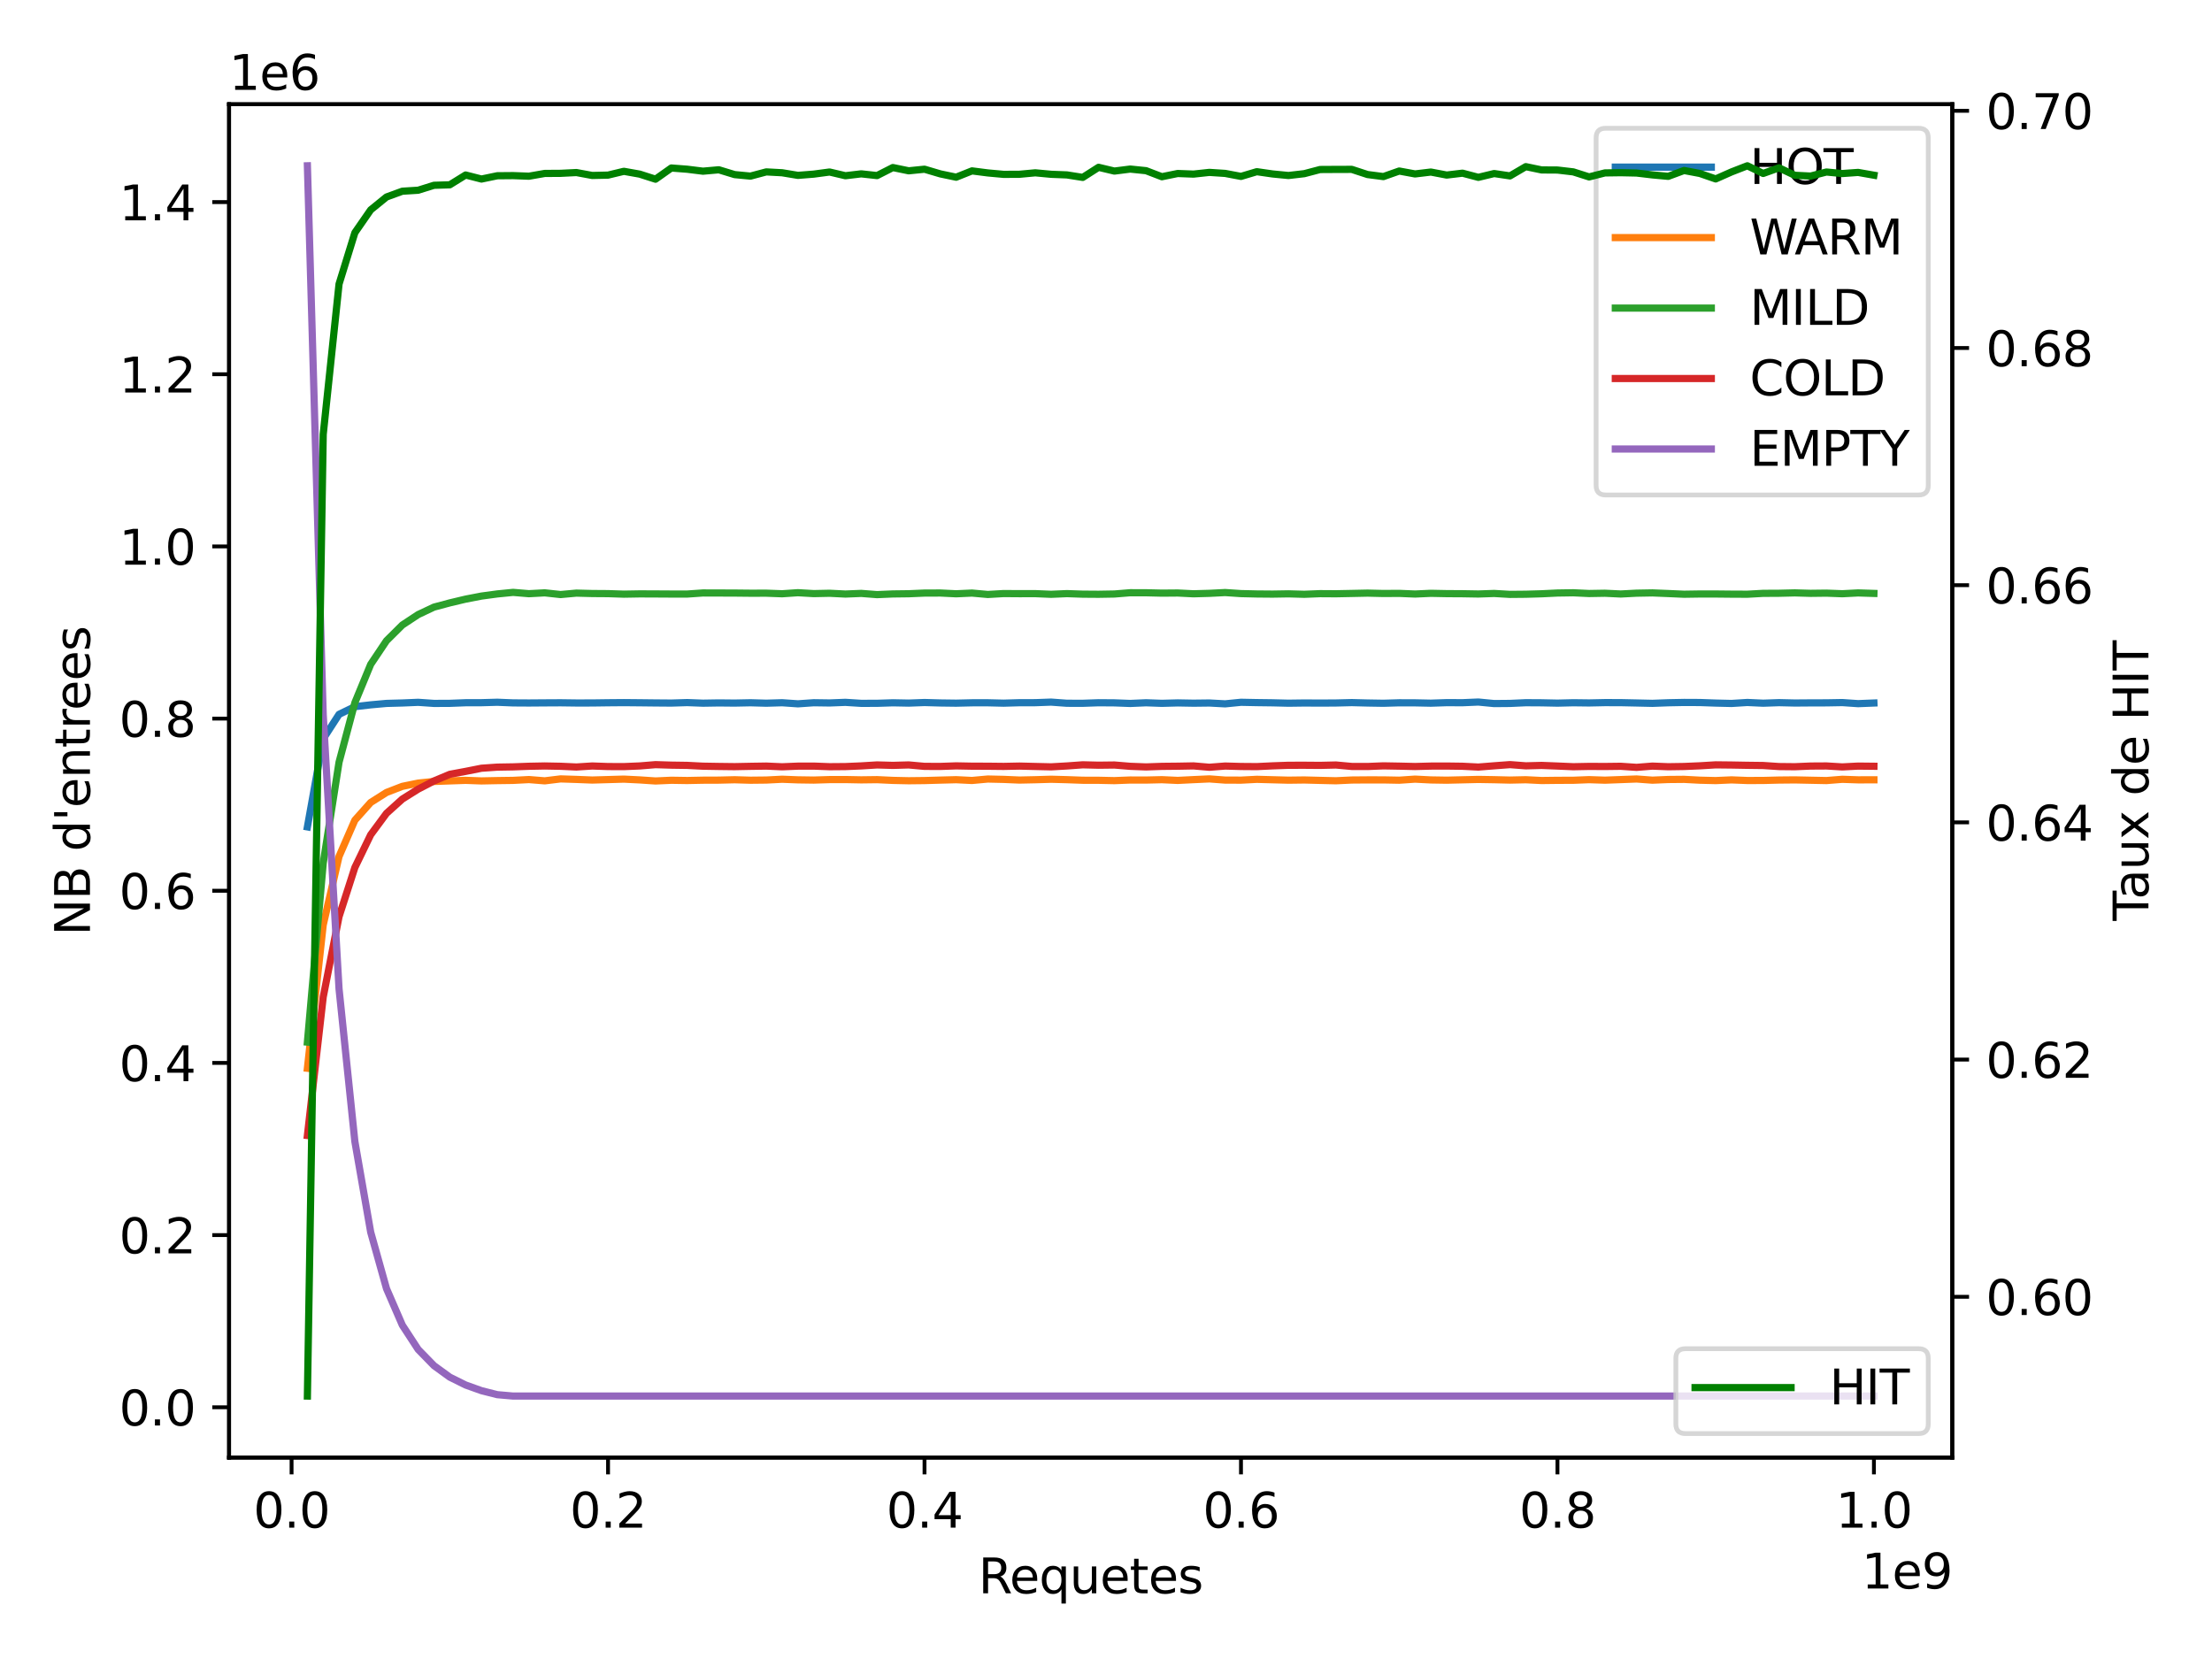 <?xml version="1.0" encoding="utf-8" standalone="no"?>
<!DOCTYPE svg PUBLIC "-//W3C//DTD SVG 1.1//EN"
  "http://www.w3.org/Graphics/SVG/1.1/DTD/svg11.dtd">
<svg height="345.6pt" version="1.1" viewBox="0 0 460.8 345.6" width="460.8pt" xmlns="http://www.w3.org/2000/svg" xmlns:xlink="http://www.w3.org/1999/xlink">
 <defs>
  <style type="text/css">*{stroke-linecap:butt;stroke-linejoin:round;}</style>
 </defs>
 <g id="figure_1">
  <g id="patch_1">
   <path d="M 0 345.6 
L 460.8 345.6 
L 460.8 0 
L 0 0 
z
" style="fill:#ffffff;"/>
  </g>
  <g id="axes_1">
   <g id="patch_2">
    <path d="M 47.72 303.64 
L 406.69 303.64 
L 406.69 21.72 
L 47.72 21.72 
z
" style="fill:#ffffff;"/>
   </g>
   <g id="matplotlib.axis_1">
    <g id="xtick_1">
     <g id="line2d_1">
      <defs>
       <path d="M 0 0 
L 0 3.5 
" id="m6f3a30bb5e" style="stroke:#000000;stroke-width:0.8;"/>
      </defs>
      <g>
       <use style="stroke:#000000;stroke-width:0.8;" x="60.74" xlink:href="#m6f3a30bb5e" y="303.64"/>
      </g>
     </g>
     <g id="text_1">
      <!-- 0.0 -->
      <g transform="translate(52.789 318.238)scale(0.1 -0.1)">
       <defs>
        <path d="M 2034 4250 
Q 1547 4250 1301 3770 
Q 1056 3291 1056 2328 
Q 1056 1369 1301 889 
Q 1547 409 2034 409 
Q 2525 409 2770 889 
Q 3016 1369 3016 2328 
Q 3016 3291 2770 3770 
Q 2525 4250 2034 4250 
z
M 2034 4750 
Q 2819 4750 3233 4129 
Q 3647 3509 3647 2328 
Q 3647 1150 3233 529 
Q 2819 -91 2034 -91 
Q 1250 -91 836 529 
Q 422 1150 422 2328 
Q 422 3509 836 4129 
Q 1250 4750 2034 4750 
z
" id="DejaVuSans-30" transform="scale(0.016)"/>
        <path d="M 684 794 
L 1344 794 
L 1344 0 
L 684 0 
L 684 794 
z
" id="DejaVuSans-2e" transform="scale(0.016)"/>
       </defs>
       <use xlink:href="#DejaVuSans-30"/>
       <use x="63.623" xlink:href="#DejaVuSans-2e"/>
       <use x="95.41" xlink:href="#DejaVuSans-30"/>
      </g>
     </g>
    </g>
    <g id="xtick_2">
     <g id="line2d_2">
      <g>
       <use style="stroke:#000000;stroke-width:0.8;" x="126.667" xlink:href="#m6f3a30bb5e" y="303.64"/>
      </g>
     </g>
     <g id="text_2">
      <!-- 0.2 -->
      <g transform="translate(118.715 318.238)scale(0.1 -0.1)">
       <defs>
        <path d="M 1228 531 
L 3431 531 
L 3431 0 
L 469 0 
L 469 531 
Q 828 903 1448 1529 
Q 2069 2156 2228 2338 
Q 2531 2678 2651 2914 
Q 2772 3150 2772 3378 
Q 2772 3750 2511 3984 
Q 2250 4219 1831 4219 
Q 1534 4219 1204 4116 
Q 875 4013 500 3803 
L 500 4441 
Q 881 4594 1212 4672 
Q 1544 4750 1819 4750 
Q 2544 4750 2975 4387 
Q 3406 4025 3406 3419 
Q 3406 3131 3298 2873 
Q 3191 2616 2906 2266 
Q 2828 2175 2409 1742 
Q 1991 1309 1228 531 
z
" id="DejaVuSans-32" transform="scale(0.016)"/>
       </defs>
       <use xlink:href="#DejaVuSans-30"/>
       <use x="63.623" xlink:href="#DejaVuSans-2e"/>
       <use x="95.41" xlink:href="#DejaVuSans-32"/>
      </g>
     </g>
    </g>
    <g id="xtick_3">
     <g id="line2d_3">
      <g>
       <use style="stroke:#000000;stroke-width:0.8;" x="192.594" xlink:href="#m6f3a30bb5e" y="303.64"/>
      </g>
     </g>
     <g id="text_3">
      <!-- 0.4 -->
      <g transform="translate(184.642 318.238)scale(0.1 -0.1)">
       <defs>
        <path d="M 2419 4116 
L 825 1625 
L 2419 1625 
L 2419 4116 
z
M 2253 4666 
L 3047 4666 
L 3047 1625 
L 3713 1625 
L 3713 1100 
L 3047 1100 
L 3047 0 
L 2419 0 
L 2419 1100 
L 313 1100 
L 313 1709 
L 2253 4666 
z
" id="DejaVuSans-34" transform="scale(0.016)"/>
       </defs>
       <use xlink:href="#DejaVuSans-30"/>
       <use x="63.623" xlink:href="#DejaVuSans-2e"/>
       <use x="95.41" xlink:href="#DejaVuSans-34"/>
      </g>
     </g>
    </g>
    <g id="xtick_4">
     <g id="line2d_4">
      <g>
       <use style="stroke:#000000;stroke-width:0.8;" x="258.52" xlink:href="#m6f3a30bb5e" y="303.64"/>
      </g>
     </g>
     <g id="text_4">
      <!-- 0.6 -->
      <g transform="translate(250.569 318.238)scale(0.1 -0.1)">
       <defs>
        <path d="M 2113 2584 
Q 1688 2584 1439 2293 
Q 1191 2003 1191 1497 
Q 1191 994 1439 701 
Q 1688 409 2113 409 
Q 2538 409 2786 701 
Q 3034 994 3034 1497 
Q 3034 2003 2786 2293 
Q 2538 2584 2113 2584 
z
M 3366 4563 
L 3366 3988 
Q 3128 4100 2886 4159 
Q 2644 4219 2406 4219 
Q 1781 4219 1451 3797 
Q 1122 3375 1075 2522 
Q 1259 2794 1537 2939 
Q 1816 3084 2150 3084 
Q 2853 3084 3261 2657 
Q 3669 2231 3669 1497 
Q 3669 778 3244 343 
Q 2819 -91 2113 -91 
Q 1303 -91 875 529 
Q 447 1150 447 2328 
Q 447 3434 972 4092 
Q 1497 4750 2381 4750 
Q 2619 4750 2861 4703 
Q 3103 4656 3366 4563 
z
" id="DejaVuSans-36" transform="scale(0.016)"/>
       </defs>
       <use xlink:href="#DejaVuSans-30"/>
       <use x="63.623" xlink:href="#DejaVuSans-2e"/>
       <use x="95.41" xlink:href="#DejaVuSans-36"/>
      </g>
     </g>
    </g>
    <g id="xtick_5">
     <g id="line2d_5">
      <g>
       <use style="stroke:#000000;stroke-width:0.8;" x="324.447" xlink:href="#m6f3a30bb5e" y="303.64"/>
      </g>
     </g>
     <g id="text_5">
      <!-- 0.8 -->
      <g transform="translate(316.495 318.238)scale(0.1 -0.1)">
       <defs>
        <path d="M 2034 2216 
Q 1584 2216 1326 1975 
Q 1069 1734 1069 1313 
Q 1069 891 1326 650 
Q 1584 409 2034 409 
Q 2484 409 2743 651 
Q 3003 894 3003 1313 
Q 3003 1734 2745 1975 
Q 2488 2216 2034 2216 
z
M 1403 2484 
Q 997 2584 770 2862 
Q 544 3141 544 3541 
Q 544 4100 942 4425 
Q 1341 4750 2034 4750 
Q 2731 4750 3128 4425 
Q 3525 4100 3525 3541 
Q 3525 3141 3298 2862 
Q 3072 2584 2669 2484 
Q 3125 2378 3379 2068 
Q 3634 1759 3634 1313 
Q 3634 634 3220 271 
Q 2806 -91 2034 -91 
Q 1263 -91 848 271 
Q 434 634 434 1313 
Q 434 1759 690 2068 
Q 947 2378 1403 2484 
z
M 1172 3481 
Q 1172 3119 1398 2916 
Q 1625 2713 2034 2713 
Q 2441 2713 2670 2916 
Q 2900 3119 2900 3481 
Q 2900 3844 2670 4047 
Q 2441 4250 2034 4250 
Q 1625 4250 1398 4047 
Q 1172 3844 1172 3481 
z
" id="DejaVuSans-38" transform="scale(0.016)"/>
       </defs>
       <use xlink:href="#DejaVuSans-30"/>
       <use x="63.623" xlink:href="#DejaVuSans-2e"/>
       <use x="95.41" xlink:href="#DejaVuSans-38"/>
      </g>
     </g>
    </g>
    <g id="xtick_6">
     <g id="line2d_6">
      <g>
       <use style="stroke:#000000;stroke-width:0.8;" x="390.373" xlink:href="#m6f3a30bb5e" y="303.64"/>
      </g>
     </g>
     <g id="text_6">
      <!-- 1.0 -->
      <g transform="translate(382.422 318.238)scale(0.1 -0.1)">
       <defs>
        <path d="M 794 531 
L 1825 531 
L 1825 4091 
L 703 3866 
L 703 4441 
L 1819 4666 
L 2450 4666 
L 2450 531 
L 3481 531 
L 3481 0 
L 794 0 
L 794 531 
z
" id="DejaVuSans-31" transform="scale(0.016)"/>
       </defs>
       <use xlink:href="#DejaVuSans-31"/>
       <use x="63.623" xlink:href="#DejaVuSans-2e"/>
       <use x="95.41" xlink:href="#DejaVuSans-30"/>
      </g>
     </g>
    </g>
    <g id="text_7">
     <!-- Requetes -->
     <g transform="translate(203.818 331.917)scale(0.1 -0.1)">
      <defs>
       <path d="M 2841 2188 
Q 3044 2119 3236 1894 
Q 3428 1669 3622 1275 
L 4263 0 
L 3584 0 
L 2988 1197 
Q 2756 1666 2539 1819 
Q 2322 1972 1947 1972 
L 1259 1972 
L 1259 0 
L 628 0 
L 628 4666 
L 2053 4666 
Q 2853 4666 3247 4331 
Q 3641 3997 3641 3322 
Q 3641 2881 3436 2590 
Q 3231 2300 2841 2188 
z
M 1259 4147 
L 1259 2491 
L 2053 2491 
Q 2509 2491 2742 2702 
Q 2975 2913 2975 3322 
Q 2975 3731 2742 3939 
Q 2509 4147 2053 4147 
L 1259 4147 
z
" id="DejaVuSans-52" transform="scale(0.016)"/>
       <path d="M 3597 1894 
L 3597 1613 
L 953 1613 
Q 991 1019 1311 708 
Q 1631 397 2203 397 
Q 2534 397 2845 478 
Q 3156 559 3463 722 
L 3463 178 
Q 3153 47 2828 -22 
Q 2503 -91 2169 -91 
Q 1331 -91 842 396 
Q 353 884 353 1716 
Q 353 2575 817 3079 
Q 1281 3584 2069 3584 
Q 2775 3584 3186 3129 
Q 3597 2675 3597 1894 
z
M 3022 2063 
Q 3016 2534 2758 2815 
Q 2500 3097 2075 3097 
Q 1594 3097 1305 2825 
Q 1016 2553 972 2059 
L 3022 2063 
z
" id="DejaVuSans-65" transform="scale(0.016)"/>
       <path d="M 947 1747 
Q 947 1113 1208 752 
Q 1469 391 1925 391 
Q 2381 391 2643 752 
Q 2906 1113 2906 1747 
Q 2906 2381 2643 2742 
Q 2381 3103 1925 3103 
Q 1469 3103 1208 2742 
Q 947 2381 947 1747 
z
M 2906 525 
Q 2725 213 2448 61 
Q 2172 -91 1784 -91 
Q 1150 -91 751 415 
Q 353 922 353 1747 
Q 353 2572 751 3078 
Q 1150 3584 1784 3584 
Q 2172 3584 2448 3432 
Q 2725 3281 2906 2969 
L 2906 3500 
L 3481 3500 
L 3481 -1331 
L 2906 -1331 
L 2906 525 
z
" id="DejaVuSans-71" transform="scale(0.016)"/>
       <path d="M 544 1381 
L 544 3500 
L 1119 3500 
L 1119 1403 
Q 1119 906 1312 657 
Q 1506 409 1894 409 
Q 2359 409 2629 706 
Q 2900 1003 2900 1516 
L 2900 3500 
L 3475 3500 
L 3475 0 
L 2900 0 
L 2900 538 
Q 2691 219 2414 64 
Q 2138 -91 1772 -91 
Q 1169 -91 856 284 
Q 544 659 544 1381 
z
M 1991 3584 
L 1991 3584 
z
" id="DejaVuSans-75" transform="scale(0.016)"/>
       <path d="M 1172 4494 
L 1172 3500 
L 2356 3500 
L 2356 3053 
L 1172 3053 
L 1172 1153 
Q 1172 725 1289 603 
Q 1406 481 1766 481 
L 2356 481 
L 2356 0 
L 1766 0 
Q 1100 0 847 248 
Q 594 497 594 1153 
L 594 3053 
L 172 3053 
L 172 3500 
L 594 3500 
L 594 4494 
L 1172 4494 
z
" id="DejaVuSans-74" transform="scale(0.016)"/>
       <path d="M 2834 3397 
L 2834 2853 
Q 2591 2978 2328 3040 
Q 2066 3103 1784 3103 
Q 1356 3103 1142 2972 
Q 928 2841 928 2578 
Q 928 2378 1081 2264 
Q 1234 2150 1697 2047 
L 1894 2003 
Q 2506 1872 2764 1633 
Q 3022 1394 3022 966 
Q 3022 478 2636 193 
Q 2250 -91 1575 -91 
Q 1294 -91 989 -36 
Q 684 19 347 128 
L 347 722 
Q 666 556 975 473 
Q 1284 391 1588 391 
Q 1994 391 2212 530 
Q 2431 669 2431 922 
Q 2431 1156 2273 1281 
Q 2116 1406 1581 1522 
L 1381 1569 
Q 847 1681 609 1914 
Q 372 2147 372 2553 
Q 372 3047 722 3315 
Q 1072 3584 1716 3584 
Q 2034 3584 2315 3537 
Q 2597 3491 2834 3397 
z
" id="DejaVuSans-73" transform="scale(0.016)"/>
      </defs>
      <use xlink:href="#DejaVuSans-52"/>
      <use x="64.982" xlink:href="#DejaVuSans-65"/>
      <use x="126.506" xlink:href="#DejaVuSans-71"/>
      <use x="189.982" xlink:href="#DejaVuSans-75"/>
      <use x="253.361" xlink:href="#DejaVuSans-65"/>
      <use x="314.885" xlink:href="#DejaVuSans-74"/>
      <use x="354.094" xlink:href="#DejaVuSans-65"/>
      <use x="415.617" xlink:href="#DejaVuSans-73"/>
     </g>
    </g>
    <g id="text_8">
     <!-- 1e9 -->
     <g transform="translate(387.812 330.917)scale(0.1 -0.1)">
      <defs>
       <path d="M 703 97 
L 703 672 
Q 941 559 1184 500 
Q 1428 441 1663 441 
Q 2288 441 2617 861 
Q 2947 1281 2994 2138 
Q 2813 1869 2534 1725 
Q 2256 1581 1919 1581 
Q 1219 1581 811 2004 
Q 403 2428 403 3163 
Q 403 3881 828 4315 
Q 1253 4750 1959 4750 
Q 2769 4750 3195 4129 
Q 3622 3509 3622 2328 
Q 3622 1225 3098 567 
Q 2575 -91 1691 -91 
Q 1453 -91 1209 -44 
Q 966 3 703 97 
z
M 1959 2075 
Q 2384 2075 2632 2365 
Q 2881 2656 2881 3163 
Q 2881 3666 2632 3958 
Q 2384 4250 1959 4250 
Q 1534 4250 1286 3958 
Q 1038 3666 1038 3163 
Q 1038 2656 1286 2365 
Q 1534 2075 1959 2075 
z
" id="DejaVuSans-39" transform="scale(0.016)"/>
      </defs>
      <use xlink:href="#DejaVuSans-31"/>
      <use x="63.623" xlink:href="#DejaVuSans-65"/>
      <use x="125.146" xlink:href="#DejaVuSans-39"/>
     </g>
    </g>
   </g>
   <g id="matplotlib.axis_2">
    <g id="ytick_1">
     <g id="line2d_7">
      <defs>
       <path d="M 0 0 
L -3.5 0 
" id="mcad980680c" style="stroke:#000000;stroke-width:0.8;"/>
      </defs>
      <g>
       <use style="stroke:#000000;stroke-width:0.8;" x="47.72" xlink:href="#mcad980680c" y="293.157"/>
      </g>
     </g>
     <g id="text_9">
      <!-- 0.0 -->
      <g transform="translate(24.817 296.956)scale(0.1 -0.1)">
       <use xlink:href="#DejaVuSans-30"/>
       <use x="63.623" xlink:href="#DejaVuSans-2e"/>
       <use x="95.41" xlink:href="#DejaVuSans-30"/>
      </g>
     </g>
    </g>
    <g id="ytick_2">
     <g id="line2d_8">
      <g>
       <use style="stroke:#000000;stroke-width:0.8;" x="47.72" xlink:href="#mcad980680c" y="257.291"/>
      </g>
     </g>
     <g id="text_10">
      <!-- 0.2 -->
      <g transform="translate(24.817 261.09)scale(0.1 -0.1)">
       <use xlink:href="#DejaVuSans-30"/>
       <use x="63.623" xlink:href="#DejaVuSans-2e"/>
       <use x="95.41" xlink:href="#DejaVuSans-32"/>
      </g>
     </g>
    </g>
    <g id="ytick_3">
     <g id="line2d_9">
      <g>
       <use style="stroke:#000000;stroke-width:0.8;" x="47.72" xlink:href="#mcad980680c" y="221.426"/>
      </g>
     </g>
     <g id="text_11">
      <!-- 0.4 -->
      <g transform="translate(24.817 225.225)scale(0.1 -0.1)">
       <use xlink:href="#DejaVuSans-30"/>
       <use x="63.623" xlink:href="#DejaVuSans-2e"/>
       <use x="95.41" xlink:href="#DejaVuSans-34"/>
      </g>
     </g>
    </g>
    <g id="ytick_4">
     <g id="line2d_10">
      <g>
       <use style="stroke:#000000;stroke-width:0.8;" x="47.72" xlink:href="#mcad980680c" y="185.561"/>
      </g>
     </g>
     <g id="text_12">
      <!-- 0.6 -->
      <g transform="translate(24.817 189.36)scale(0.1 -0.1)">
       <use xlink:href="#DejaVuSans-30"/>
       <use x="63.623" xlink:href="#DejaVuSans-2e"/>
       <use x="95.41" xlink:href="#DejaVuSans-36"/>
      </g>
     </g>
    </g>
    <g id="ytick_5">
     <g id="line2d_11">
      <g>
       <use style="stroke:#000000;stroke-width:0.8;" x="47.72" xlink:href="#mcad980680c" y="149.695"/>
      </g>
     </g>
     <g id="text_13">
      <!-- 0.8 -->
      <g transform="translate(24.817 153.495)scale(0.1 -0.1)">
       <use xlink:href="#DejaVuSans-30"/>
       <use x="63.623" xlink:href="#DejaVuSans-2e"/>
       <use x="95.41" xlink:href="#DejaVuSans-38"/>
      </g>
     </g>
    </g>
    <g id="ytick_6">
     <g id="line2d_12">
      <g>
       <use style="stroke:#000000;stroke-width:0.8;" x="47.72" xlink:href="#mcad980680c" y="113.83"/>
      </g>
     </g>
     <g id="text_14">
      <!-- 1.0 -->
      <g transform="translate(24.817 117.629)scale(0.1 -0.1)">
       <use xlink:href="#DejaVuSans-31"/>
       <use x="63.623" xlink:href="#DejaVuSans-2e"/>
       <use x="95.41" xlink:href="#DejaVuSans-30"/>
      </g>
     </g>
    </g>
    <g id="ytick_7">
     <g id="line2d_13">
      <g>
       <use style="stroke:#000000;stroke-width:0.8;" x="47.72" xlink:href="#mcad980680c" y="77.965"/>
      </g>
     </g>
     <g id="text_15">
      <!-- 1.2 -->
      <g transform="translate(24.817 81.764)scale(0.1 -0.1)">
       <use xlink:href="#DejaVuSans-31"/>
       <use x="63.623" xlink:href="#DejaVuSans-2e"/>
       <use x="95.41" xlink:href="#DejaVuSans-32"/>
      </g>
     </g>
    </g>
    <g id="ytick_8">
     <g id="line2d_14">
      <g>
       <use style="stroke:#000000;stroke-width:0.8;" x="47.72" xlink:href="#mcad980680c" y="42.099"/>
      </g>
     </g>
     <g id="text_16">
      <!-- 1.4 -->
      <g transform="translate(24.817 45.899)scale(0.1 -0.1)">
       <use xlink:href="#DejaVuSans-31"/>
       <use x="63.623" xlink:href="#DejaVuSans-2e"/>
       <use x="95.41" xlink:href="#DejaVuSans-34"/>
      </g>
     </g>
    </g>
    <g id="text_17">
     <!-- NB d'entrees -->
     <g transform="translate(18.737 194.895)rotate(-90)scale(0.1 -0.1)">
      <defs>
       <path d="M 628 4666 
L 1478 4666 
L 3547 763 
L 3547 4666 
L 4159 4666 
L 4159 0 
L 3309 0 
L 1241 3903 
L 1241 0 
L 628 0 
L 628 4666 
z
" id="DejaVuSans-4e" transform="scale(0.016)"/>
       <path d="M 1259 2228 
L 1259 519 
L 2272 519 
Q 2781 519 3026 730 
Q 3272 941 3272 1375 
Q 3272 1813 3026 2020 
Q 2781 2228 2272 2228 
L 1259 2228 
z
M 1259 4147 
L 1259 2741 
L 2194 2741 
Q 2656 2741 2882 2914 
Q 3109 3088 3109 3444 
Q 3109 3797 2882 3972 
Q 2656 4147 2194 4147 
L 1259 4147 
z
M 628 4666 
L 2241 4666 
Q 2963 4666 3353 4366 
Q 3744 4066 3744 3513 
Q 3744 3084 3544 2831 
Q 3344 2578 2956 2516 
Q 3422 2416 3680 2098 
Q 3938 1781 3938 1306 
Q 3938 681 3513 340 
Q 3088 0 2303 0 
L 628 0 
L 628 4666 
z
" id="DejaVuSans-42" transform="scale(0.016)"/>
       <path id="DejaVuSans-20" transform="scale(0.016)"/>
       <path d="M 2906 2969 
L 2906 4863 
L 3481 4863 
L 3481 0 
L 2906 0 
L 2906 525 
Q 2725 213 2448 61 
Q 2172 -91 1784 -91 
Q 1150 -91 751 415 
Q 353 922 353 1747 
Q 353 2572 751 3078 
Q 1150 3584 1784 3584 
Q 2172 3584 2448 3432 
Q 2725 3281 2906 2969 
z
M 947 1747 
Q 947 1113 1208 752 
Q 1469 391 1925 391 
Q 2381 391 2643 752 
Q 2906 1113 2906 1747 
Q 2906 2381 2643 2742 
Q 2381 3103 1925 3103 
Q 1469 3103 1208 2742 
Q 947 2381 947 1747 
z
" id="DejaVuSans-64" transform="scale(0.016)"/>
       <path d="M 1147 4666 
L 1147 2931 
L 616 2931 
L 616 4666 
L 1147 4666 
z
" id="DejaVuSans-27" transform="scale(0.016)"/>
       <path d="M 3513 2113 
L 3513 0 
L 2938 0 
L 2938 2094 
Q 2938 2591 2744 2837 
Q 2550 3084 2163 3084 
Q 1697 3084 1428 2787 
Q 1159 2491 1159 1978 
L 1159 0 
L 581 0 
L 581 3500 
L 1159 3500 
L 1159 2956 
Q 1366 3272 1645 3428 
Q 1925 3584 2291 3584 
Q 2894 3584 3203 3211 
Q 3513 2838 3513 2113 
z
" id="DejaVuSans-6e" transform="scale(0.016)"/>
       <path d="M 2631 2963 
Q 2534 3019 2420 3045 
Q 2306 3072 2169 3072 
Q 1681 3072 1420 2755 
Q 1159 2438 1159 1844 
L 1159 0 
L 581 0 
L 581 3500 
L 1159 3500 
L 1159 2956 
Q 1341 3275 1631 3429 
Q 1922 3584 2338 3584 
Q 2397 3584 2469 3576 
Q 2541 3569 2628 3553 
L 2631 2963 
z
" id="DejaVuSans-72" transform="scale(0.016)"/>
      </defs>
      <use xlink:href="#DejaVuSans-4e"/>
      <use x="74.805" xlink:href="#DejaVuSans-42"/>
      <use x="143.408" xlink:href="#DejaVuSans-20"/>
      <use x="175.195" xlink:href="#DejaVuSans-64"/>
      <use x="238.672" xlink:href="#DejaVuSans-27"/>
      <use x="266.162" xlink:href="#DejaVuSans-65"/>
      <use x="327.686" xlink:href="#DejaVuSans-6e"/>
      <use x="391.064" xlink:href="#DejaVuSans-74"/>
      <use x="430.273" xlink:href="#DejaVuSans-72"/>
      <use x="469.137" xlink:href="#DejaVuSans-65"/>
      <use x="530.66" xlink:href="#DejaVuSans-65"/>
      <use x="592.184" xlink:href="#DejaVuSans-73"/>
     </g>
    </g>
    <g id="text_18">
     <!-- 1e6 -->
     <g transform="translate(47.72 18.72)scale(0.1 -0.1)">
      <use xlink:href="#DejaVuSans-31"/>
      <use x="63.623" xlink:href="#DejaVuSans-65"/>
      <use x="125.146" xlink:href="#DejaVuSans-36"/>
     </g>
    </g>
   </g>
   <g id="line2d_15">
    <path clip-path="url(#p0e41a1f727)" d="M 64.037 172.264 
L 67.333 153.902 
L 70.629 148.81 
L 73.926 147.211 
L 77.222 146.832 
L 80.518 146.534 
L 83.815 146.444 
L 87.111 146.306 
L 90.407 146.533 
L 93.704 146.518 
L 97 146.391 
L 100.296 146.383 
L 103.593 146.291 
L 106.889 146.425 
L 110.185 146.445 
L 113.482 146.42 
L 116.778 146.402 
L 120.074 146.445 
L 123.371 146.441 
L 126.667 146.396 
L 129.963 146.369 
L 133.26 146.399 
L 136.556 146.436 
L 139.852 146.462 
L 143.149 146.36 
L 146.445 146.485 
L 149.741 146.431 
L 153.038 146.464 
L 156.334 146.397 
L 159.63 146.489 
L 162.927 146.391 
L 166.223 146.619 
L 169.519 146.391 
L 172.816 146.438 
L 176.112 146.311 
L 179.408 146.52 
L 182.705 146.511 
L 186.001 146.405 
L 189.297 146.468 
L 192.594 146.347 
L 195.89 146.44 
L 199.186 146.483 
L 202.483 146.405 
L 205.779 146.402 
L 209.075 146.482 
L 212.372 146.386 
L 215.668 146.381 
L 218.964 146.262 
L 222.261 146.502 
L 225.557 146.509 
L 228.853 146.393 
L 232.149 146.418 
L 235.446 146.542 
L 238.742 146.399 
L 242.038 146.517 
L 245.335 146.428 
L 248.631 146.487 
L 251.927 146.447 
L 255.224 146.624 
L 258.52 146.299 
L 261.816 146.365 
L 265.113 146.408 
L 268.409 146.49 
L 271.705 146.446 
L 275.002 146.465 
L 278.298 146.445 
L 281.594 146.363 
L 284.891 146.448 
L 288.187 146.503 
L 291.483 146.405 
L 294.78 146.414 
L 298.076 146.484 
L 301.372 146.373 
L 304.669 146.387 
L 307.965 146.247 
L 311.261 146.565 
L 314.558 146.536 
L 317.854 146.387 
L 321.15 146.406 
L 324.447 146.475 
L 327.743 146.395 
L 331.039 146.435 
L 334.336 146.366 
L 337.632 146.373 
L 340.928 146.444 
L 344.225 146.519 
L 347.521 146.396 
L 350.817 146.331 
L 354.114 146.347 
L 357.41 146.464 
L 360.706 146.542 
L 364.003 146.338 
L 367.299 146.488 
L 370.595 146.374 
L 373.892 146.45 
L 377.188 146.425 
L 380.484 146.416 
L 383.781 146.358 
L 387.077 146.583 
L 390.373 146.451 
" style="fill:none;stroke:#1f77b4;stroke-linecap:square;stroke-width:1.5;"/>
   </g>
   <g id="line2d_16">
    <path clip-path="url(#p0e41a1f727)" d="M 64.037 222.538 
L 67.333 192.678 
L 70.629 178.416 
L 73.926 170.859 
L 77.222 167.168 
L 80.518 165.083 
L 83.815 163.81 
L 87.111 163.134 
L 90.407 162.791 
L 93.704 162.674 
L 97 162.56 
L 100.296 162.679 
L 103.593 162.612 
L 106.889 162.567 
L 110.185 162.396 
L 113.482 162.663 
L 116.778 162.259 
L 120.074 162.366 
L 123.371 162.496 
L 126.667 162.4 
L 129.963 162.306 
L 133.26 162.468 
L 136.556 162.69 
L 139.852 162.542 
L 143.149 162.594 
L 146.445 162.527 
L 149.741 162.515 
L 153.038 162.434 
L 156.334 162.532 
L 159.63 162.497 
L 162.927 162.328 
L 166.223 162.456 
L 169.519 162.504 
L 172.816 162.402 
L 176.112 162.393 
L 179.408 162.457 
L 182.705 162.415 
L 186.001 162.57 
L 189.297 162.642 
L 192.594 162.605 
L 195.89 162.509 
L 199.186 162.423 
L 202.483 162.586 
L 205.779 162.286 
L 209.075 162.36 
L 212.372 162.5 
L 215.668 162.43 
L 218.964 162.332 
L 222.261 162.419 
L 225.557 162.539 
L 228.853 162.548 
L 232.149 162.619 
L 235.446 162.49 
L 238.742 162.5 
L 242.038 162.421 
L 245.335 162.573 
L 248.631 162.41 
L 251.927 162.26 
L 255.224 162.506 
L 258.52 162.518 
L 261.816 162.348 
L 265.113 162.436 
L 268.409 162.525 
L 271.705 162.483 
L 275.002 162.569 
L 278.298 162.647 
L 281.594 162.492 
L 284.891 162.465 
L 288.187 162.467 
L 291.483 162.53 
L 294.78 162.306 
L 298.076 162.474 
L 301.372 162.527 
L 304.669 162.448 
L 307.965 162.368 
L 311.261 162.423 
L 314.558 162.505 
L 317.854 162.433 
L 321.15 162.596 
L 324.447 162.556 
L 327.743 162.544 
L 331.039 162.415 
L 334.336 162.525 
L 337.632 162.401 
L 340.928 162.277 
L 344.225 162.523 
L 347.521 162.382 
L 350.817 162.352 
L 354.114 162.528 
L 357.41 162.609 
L 360.706 162.463 
L 364.003 162.593 
L 367.299 162.584 
L 370.595 162.499 
L 373.892 162.467 
L 377.188 162.537 
L 380.484 162.604 
L 383.781 162.341 
L 387.077 162.455 
L 390.373 162.449 
" style="fill:none;stroke:#ff7f0e;stroke-linecap:square;stroke-width:1.5;"/>
   </g>
   <g id="line2d_17">
    <path clip-path="url(#p0e41a1f727)" d="M 64.037 217.091 
L 67.333 179.797 
L 70.629 158.778 
L 73.926 146.389 
L 77.222 138.396 
L 80.518 133.473 
L 83.815 130.201 
L 87.111 128.027 
L 90.407 126.472 
L 93.704 125.591 
L 97 124.808 
L 100.296 124.172 
L 103.593 123.728 
L 106.889 123.403 
L 110.185 123.676 
L 113.482 123.498 
L 116.778 123.855 
L 120.074 123.556 
L 123.371 123.641 
L 126.667 123.664 
L 129.963 123.773 
L 133.26 123.717 
L 136.556 123.73 
L 139.852 123.749 
L 143.149 123.751 
L 146.445 123.524 
L 149.741 123.534 
L 153.038 123.544 
L 156.334 123.578 
L 159.63 123.571 
L 162.927 123.69 
L 166.223 123.47 
L 169.519 123.659 
L 172.816 123.588 
L 176.112 123.751 
L 179.408 123.617 
L 182.705 123.871 
L 186.001 123.729 
L 189.297 123.688 
L 192.594 123.547 
L 195.89 123.535 
L 199.186 123.696 
L 202.483 123.547 
L 205.779 123.839 
L 209.075 123.649 
L 212.372 123.673 
L 215.668 123.666 
L 218.964 123.804 
L 222.261 123.662 
L 225.557 123.775 
L 228.853 123.799 
L 232.149 123.743 
L 235.446 123.476 
L 238.742 123.483 
L 242.038 123.561 
L 245.335 123.533 
L 248.631 123.697 
L 251.927 123.604 
L 255.224 123.437 
L 258.52 123.657 
L 261.816 123.735 
L 265.113 123.763 
L 268.409 123.709 
L 271.705 123.802 
L 275.002 123.67 
L 278.298 123.691 
L 281.594 123.626 
L 284.891 123.557 
L 288.187 123.635 
L 291.483 123.612 
L 294.78 123.747 
L 298.076 123.599 
L 301.372 123.665 
L 304.669 123.684 
L 307.965 123.74 
L 311.261 123.628 
L 314.558 123.821 
L 317.854 123.791 
L 321.15 123.695 
L 324.447 123.536 
L 327.743 123.486 
L 331.039 123.639 
L 334.336 123.583 
L 337.632 123.74 
L 340.928 123.57 
L 344.225 123.511 
L 347.521 123.644 
L 350.817 123.789 
L 354.114 123.739 
L 357.41 123.741 
L 360.706 123.774 
L 364.003 123.788 
L 367.299 123.605 
L 370.595 123.587 
L 373.892 123.508 
L 377.188 123.602 
L 380.484 123.562 
L 383.781 123.685 
L 387.077 123.517 
L 390.373 123.62 
" style="fill:none;stroke:#2ca02c;stroke-linecap:square;stroke-width:1.5;"/>
   </g>
   <g id="line2d_18">
    <path clip-path="url(#p0e41a1f727)" d="M 64.037 236.544 
L 67.333 207.689 
L 70.629 190.956 
L 73.926 180.71 
L 77.222 173.894 
L 80.518 169.428 
L 83.815 166.458 
L 87.111 164.393 
L 90.407 162.683 
L 93.704 161.303 
L 97 160.69 
L 100.296 160.037 
L 103.593 159.806 
L 106.889 159.751 
L 110.185 159.629 
L 113.482 159.565 
L 116.778 159.629 
L 120.074 159.779 
L 123.371 159.569 
L 126.667 159.686 
L 129.963 159.698 
L 133.26 159.561 
L 136.556 159.29 
L 139.852 159.393 
L 143.149 159.442 
L 146.445 159.61 
L 149.741 159.666 
L 153.038 159.705 
L 156.334 159.64 
L 159.63 159.589 
L 162.927 159.737 
L 166.223 159.601 
L 169.519 159.592 
L 172.816 159.718 
L 176.112 159.692 
L 179.408 159.552 
L 182.705 159.349 
L 186.001 159.442 
L 189.297 159.349 
L 192.594 159.647 
L 195.89 159.661 
L 199.186 159.544 
L 202.483 159.608 
L 205.779 159.619 
L 209.075 159.655 
L 212.372 159.588 
L 215.668 159.669 
L 218.964 159.748 
L 222.261 159.562 
L 225.557 159.323 
L 228.853 159.406 
L 232.149 159.366 
L 235.446 159.638 
L 238.742 159.764 
L 242.038 159.647 
L 245.335 159.613 
L 248.631 159.551 
L 251.927 159.834 
L 255.224 159.58 
L 258.52 159.672 
L 261.816 159.698 
L 265.113 159.539 
L 268.409 159.422 
L 271.705 159.415 
L 275.002 159.441 
L 278.298 159.363 
L 281.594 159.665 
L 284.891 159.676 
L 288.187 159.541 
L 291.483 159.6 
L 294.78 159.679 
L 298.076 159.59 
L 301.372 159.58 
L 304.669 159.626 
L 307.965 159.792 
L 311.261 159.53 
L 314.558 159.284 
L 317.854 159.536 
L 321.15 159.45 
L 324.447 159.579 
L 327.743 159.721 
L 331.039 159.656 
L 334.336 159.672 
L 337.632 159.632 
L 340.928 159.855 
L 344.225 159.594 
L 347.521 159.724 
L 350.817 159.673 
L 354.114 159.532 
L 357.41 159.332 
L 360.706 159.367 
L 364.003 159.427 
L 367.299 159.468 
L 370.595 159.687 
L 373.892 159.721 
L 377.188 159.582 
L 380.484 159.563 
L 383.781 159.762 
L 387.077 159.591 
L 390.373 159.626 
" style="fill:none;stroke:#d62728;stroke-linecap:square;stroke-width:1.5;"/>
   </g>
   <g id="line2d_19">
    <path clip-path="url(#p0e41a1f727)" d="M 64.037 34.535 
L 67.333 148.905 
L 70.629 206.012 
L 73.926 237.801 
L 77.222 256.681 
L 80.518 268.453 
L 83.815 276.058 
L 87.111 281.111 
L 90.407 284.493 
L 93.704 286.886 
L 97 288.522 
L 100.296 289.701 
L 103.593 290.535 
L 106.889 290.825 
L 110.185 290.825 
L 113.482 290.825 
L 116.778 290.825 
L 120.074 290.825 
L 123.371 290.825 
L 126.667 290.825 
L 129.963 290.825 
L 133.26 290.825 
L 136.556 290.825 
L 139.852 290.825 
L 143.149 290.825 
L 146.445 290.825 
L 149.741 290.825 
L 153.038 290.825 
L 156.334 290.825 
L 159.63 290.825 
L 162.927 290.825 
L 166.223 290.825 
L 169.519 290.825 
L 172.816 290.825 
L 176.112 290.825 
L 179.408 290.825 
L 182.705 290.825 
L 186.001 290.825 
L 189.297 290.825 
L 192.594 290.825 
L 195.89 290.825 
L 199.186 290.825 
L 202.483 290.825 
L 205.779 290.825 
L 209.075 290.825 
L 212.372 290.825 
L 215.668 290.825 
L 218.964 290.825 
L 222.261 290.825 
L 225.557 290.825 
L 228.853 290.825 
L 232.149 290.825 
L 235.446 290.825 
L 238.742 290.825 
L 242.038 290.825 
L 245.335 290.825 
L 248.631 290.825 
L 251.927 290.825 
L 255.224 290.825 
L 258.52 290.825 
L 261.816 290.825 
L 265.113 290.825 
L 268.409 290.825 
L 271.705 290.825 
L 275.002 290.825 
L 278.298 290.825 
L 281.594 290.825 
L 284.891 290.825 
L 288.187 290.825 
L 291.483 290.825 
L 294.78 290.825 
L 298.076 290.825 
L 301.372 290.825 
L 304.669 290.825 
L 307.965 290.825 
L 311.261 290.825 
L 314.558 290.825 
L 317.854 290.825 
L 321.15 290.825 
L 324.447 290.825 
L 327.743 290.825 
L 331.039 290.825 
L 334.336 290.825 
L 337.632 290.825 
L 340.928 290.825 
L 344.225 290.825 
L 347.521 290.825 
L 350.817 290.825 
L 354.114 290.825 
L 357.41 290.825 
L 360.706 290.825 
L 364.003 290.825 
L 367.299 290.825 
L 370.595 290.825 
L 373.892 290.825 
L 377.188 290.825 
L 380.484 290.825 
L 383.781 290.825 
L 387.077 290.825 
L 390.373 290.825 
" style="fill:none;stroke:#9467bd;stroke-linecap:square;stroke-width:1.5;"/>
   </g>
   <g id="patch_3">
    <path d="M 47.72 303.64 
L 47.72 21.72 
" style="fill:none;stroke:#000000;stroke-linecap:square;stroke-linejoin:miter;stroke-width:0.8;"/>
   </g>
   <g id="patch_4">
    <path d="M 406.69 303.64 
L 406.69 21.72 
" style="fill:none;stroke:#000000;stroke-linecap:square;stroke-linejoin:miter;stroke-width:0.8;"/>
   </g>
   <g id="patch_5">
    <path d="M 47.72 303.64 
L 406.69 303.64 
" style="fill:none;stroke:#000000;stroke-linecap:square;stroke-linejoin:miter;stroke-width:0.8;"/>
   </g>
   <g id="patch_6">
    <path d="M 47.72 21.72 
L 406.69 21.72 
" style="fill:none;stroke:#000000;stroke-linecap:square;stroke-linejoin:miter;stroke-width:0.8;"/>
   </g>
   <g id="legend_1">
    <g id="patch_7">
     <path d="M 334.498 103.111 
L 399.69 103.111 
Q 401.69 103.111 401.69 101.111 
L 401.69 28.72 
Q 401.69 26.72 399.69 26.72 
L 334.498 26.72 
Q 332.498 26.72 332.498 28.72 
L 332.498 101.111 
Q 332.498 103.111 334.498 103.111 
z
" style="fill:#ffffff;opacity:0.8;stroke:#cccccc;stroke-linejoin:miter;"/>
    </g>
    <g id="line2d_20">
     <path d="M 336.498 34.818 
L 356.498 34.818 
" style="fill:none;stroke:#1f77b4;stroke-linecap:square;stroke-width:1.5;"/>
    </g>
    <g id="line2d_21"/>
    <g id="text_19">
     <!-- HOT -->
     <g transform="translate(364.498 38.318)scale(0.1 -0.1)">
      <defs>
       <path d="M 628 4666 
L 1259 4666 
L 1259 2753 
L 3553 2753 
L 3553 4666 
L 4184 4666 
L 4184 0 
L 3553 0 
L 3553 2222 
L 1259 2222 
L 1259 0 
L 628 0 
L 628 4666 
z
" id="DejaVuSans-48" transform="scale(0.016)"/>
       <path d="M 2522 4238 
Q 1834 4238 1429 3725 
Q 1025 3213 1025 2328 
Q 1025 1447 1429 934 
Q 1834 422 2522 422 
Q 3209 422 3611 934 
Q 4013 1447 4013 2328 
Q 4013 3213 3611 3725 
Q 3209 4238 2522 4238 
z
M 2522 4750 
Q 3503 4750 4090 4092 
Q 4678 3434 4678 2328 
Q 4678 1225 4090 567 
Q 3503 -91 2522 -91 
Q 1538 -91 948 565 
Q 359 1222 359 2328 
Q 359 3434 948 4092 
Q 1538 4750 2522 4750 
z
" id="DejaVuSans-4f" transform="scale(0.016)"/>
       <path d="M -19 4666 
L 3928 4666 
L 3928 4134 
L 2272 4134 
L 2272 0 
L 1638 0 
L 1638 4134 
L -19 4134 
L -19 4666 
z
" id="DejaVuSans-54" transform="scale(0.016)"/>
      </defs>
      <use xlink:href="#DejaVuSans-48"/>
      <use x="75.195" xlink:href="#DejaVuSans-4f"/>
      <use x="153.906" xlink:href="#DejaVuSans-54"/>
     </g>
    </g>
    <g id="line2d_22">
     <path d="M 336.498 49.497 
L 356.498 49.497 
" style="fill:none;stroke:#ff7f0e;stroke-linecap:square;stroke-width:1.5;"/>
    </g>
    <g id="line2d_23"/>
    <g id="text_20">
     <!-- WARM -->
     <g transform="translate(364.498 52.997)scale(0.1 -0.1)">
      <defs>
       <path d="M 213 4666 
L 850 4666 
L 1831 722 
L 2809 4666 
L 3519 4666 
L 4500 722 
L 5478 4666 
L 6119 4666 
L 4947 0 
L 4153 0 
L 3169 4050 
L 2175 0 
L 1381 0 
L 213 4666 
z
" id="DejaVuSans-57" transform="scale(0.016)"/>
       <path d="M 2188 4044 
L 1331 1722 
L 3047 1722 
L 2188 4044 
z
M 1831 4666 
L 2547 4666 
L 4325 0 
L 3669 0 
L 3244 1197 
L 1141 1197 
L 716 0 
L 50 0 
L 1831 4666 
z
" id="DejaVuSans-41" transform="scale(0.016)"/>
       <path d="M 628 4666 
L 1569 4666 
L 2759 1491 
L 3956 4666 
L 4897 4666 
L 4897 0 
L 4281 0 
L 4281 4097 
L 3078 897 
L 2444 897 
L 1241 4097 
L 1241 0 
L 628 0 
L 628 4666 
z
" id="DejaVuSans-4d" transform="scale(0.016)"/>
      </defs>
      <use xlink:href="#DejaVuSans-57"/>
      <use x="93.377" xlink:href="#DejaVuSans-41"/>
      <use x="161.785" xlink:href="#DejaVuSans-52"/>
      <use x="231.268" xlink:href="#DejaVuSans-4d"/>
     </g>
    </g>
    <g id="line2d_24">
     <path d="M 336.498 64.175 
L 356.498 64.175 
" style="fill:none;stroke:#2ca02c;stroke-linecap:square;stroke-width:1.5;"/>
    </g>
    <g id="line2d_25"/>
    <g id="text_21">
     <!-- MILD -->
     <g transform="translate(364.498 67.675)scale(0.1 -0.1)">
      <defs>
       <path d="M 628 4666 
L 1259 4666 
L 1259 0 
L 628 0 
L 628 4666 
z
" id="DejaVuSans-49" transform="scale(0.016)"/>
       <path d="M 628 4666 
L 1259 4666 
L 1259 531 
L 3531 531 
L 3531 0 
L 628 0 
L 628 4666 
z
" id="DejaVuSans-4c" transform="scale(0.016)"/>
       <path d="M 1259 4147 
L 1259 519 
L 2022 519 
Q 2988 519 3436 956 
Q 3884 1394 3884 2338 
Q 3884 3275 3436 3711 
Q 2988 4147 2022 4147 
L 1259 4147 
z
M 628 4666 
L 1925 4666 
Q 3281 4666 3915 4102 
Q 4550 3538 4550 2338 
Q 4550 1131 3912 565 
Q 3275 0 1925 0 
L 628 0 
L 628 4666 
z
" id="DejaVuSans-44" transform="scale(0.016)"/>
      </defs>
      <use xlink:href="#DejaVuSans-4d"/>
      <use x="86.279" xlink:href="#DejaVuSans-49"/>
      <use x="115.771" xlink:href="#DejaVuSans-4c"/>
      <use x="171.484" xlink:href="#DejaVuSans-44"/>
     </g>
    </g>
    <g id="line2d_26">
     <path d="M 336.498 78.853 
L 356.498 78.853 
" style="fill:none;stroke:#d62728;stroke-linecap:square;stroke-width:1.5;"/>
    </g>
    <g id="line2d_27"/>
    <g id="text_22">
     <!-- COLD -->
     <g transform="translate(364.498 82.353)scale(0.1 -0.1)">
      <defs>
       <path d="M 4122 4306 
L 4122 3641 
Q 3803 3938 3442 4084 
Q 3081 4231 2675 4231 
Q 1875 4231 1450 3742 
Q 1025 3253 1025 2328 
Q 1025 1406 1450 917 
Q 1875 428 2675 428 
Q 3081 428 3442 575 
Q 3803 722 4122 1019 
L 4122 359 
Q 3791 134 3420 21 
Q 3050 -91 2638 -91 
Q 1578 -91 968 557 
Q 359 1206 359 2328 
Q 359 3453 968 4101 
Q 1578 4750 2638 4750 
Q 3056 4750 3426 4639 
Q 3797 4528 4122 4306 
z
" id="DejaVuSans-43" transform="scale(0.016)"/>
      </defs>
      <use xlink:href="#DejaVuSans-43"/>
      <use x="69.824" xlink:href="#DejaVuSans-4f"/>
      <use x="148.535" xlink:href="#DejaVuSans-4c"/>
      <use x="204.248" xlink:href="#DejaVuSans-44"/>
     </g>
    </g>
    <g id="line2d_28">
     <path d="M 336.498 93.531 
L 356.498 93.531 
" style="fill:none;stroke:#9467bd;stroke-linecap:square;stroke-width:1.5;"/>
    </g>
    <g id="line2d_29"/>
    <g id="text_23">
     <!-- EMPTY -->
     <g transform="translate(364.498 97.031)scale(0.1 -0.1)">
      <defs>
       <path d="M 628 4666 
L 3578 4666 
L 3578 4134 
L 1259 4134 
L 1259 2753 
L 3481 2753 
L 3481 2222 
L 1259 2222 
L 1259 531 
L 3634 531 
L 3634 0 
L 628 0 
L 628 4666 
z
" id="DejaVuSans-45" transform="scale(0.016)"/>
       <path d="M 1259 4147 
L 1259 2394 
L 2053 2394 
Q 2494 2394 2734 2622 
Q 2975 2850 2975 3272 
Q 2975 3691 2734 3919 
Q 2494 4147 2053 4147 
L 1259 4147 
z
M 628 4666 
L 2053 4666 
Q 2838 4666 3239 4311 
Q 3641 3956 3641 3272 
Q 3641 2581 3239 2228 
Q 2838 1875 2053 1875 
L 1259 1875 
L 1259 0 
L 628 0 
L 628 4666 
z
" id="DejaVuSans-50" transform="scale(0.016)"/>
       <path d="M -13 4666 
L 666 4666 
L 1959 2747 
L 3244 4666 
L 3922 4666 
L 2272 2222 
L 2272 0 
L 1638 0 
L 1638 2222 
L -13 4666 
z
" id="DejaVuSans-59" transform="scale(0.016)"/>
      </defs>
      <use xlink:href="#DejaVuSans-45"/>
      <use x="63.184" xlink:href="#DejaVuSans-4d"/>
      <use x="149.463" xlink:href="#DejaVuSans-50"/>
      <use x="209.766" xlink:href="#DejaVuSans-54"/>
      <use x="270.85" xlink:href="#DejaVuSans-59"/>
     </g>
    </g>
   </g>
  </g>
  <g id="axes_2">
   <g id="matplotlib.axis_3">
    <g id="ytick_9">
     <g id="line2d_30">
      <defs>
       <path d="M 0 0 
L 3.5 0 
" id="mca3853efc9" style="stroke:#000000;stroke-width:0.8;"/>
      </defs>
      <g>
       <use style="stroke:#000000;stroke-width:0.8;" x="406.69" xlink:href="#mca3853efc9" y="270.143"/>
      </g>
     </g>
     <g id="text_24">
      <!-- 0.60 -->
      <g transform="translate(413.69 273.942)scale(0.1 -0.1)">
       <use xlink:href="#DejaVuSans-30"/>
       <use x="63.623" xlink:href="#DejaVuSans-2e"/>
       <use x="95.41" xlink:href="#DejaVuSans-36"/>
       <use x="159.033" xlink:href="#DejaVuSans-30"/>
      </g>
     </g>
    </g>
    <g id="ytick_10">
     <g id="line2d_31">
      <g>
       <use style="stroke:#000000;stroke-width:0.8;" x="406.69" xlink:href="#mca3853efc9" y="220.73"/>
      </g>
     </g>
     <g id="text_25">
      <!-- 0.62 -->
      <g transform="translate(413.69 224.53)scale(0.1 -0.1)">
       <use xlink:href="#DejaVuSans-30"/>
       <use x="63.623" xlink:href="#DejaVuSans-2e"/>
       <use x="95.41" xlink:href="#DejaVuSans-36"/>
       <use x="159.033" xlink:href="#DejaVuSans-32"/>
      </g>
     </g>
    </g>
    <g id="ytick_11">
     <g id="line2d_32">
      <g>
       <use style="stroke:#000000;stroke-width:0.8;" x="406.69" xlink:href="#mca3853efc9" y="171.318"/>
      </g>
     </g>
     <g id="text_26">
      <!-- 0.64 -->
      <g transform="translate(413.69 175.117)scale(0.1 -0.1)">
       <use xlink:href="#DejaVuSans-30"/>
       <use x="63.623" xlink:href="#DejaVuSans-2e"/>
       <use x="95.41" xlink:href="#DejaVuSans-36"/>
       <use x="159.033" xlink:href="#DejaVuSans-34"/>
      </g>
     </g>
    </g>
    <g id="ytick_12">
     <g id="line2d_33">
      <g>
       <use style="stroke:#000000;stroke-width:0.8;" x="406.69" xlink:href="#mca3853efc9" y="121.905"/>
      </g>
     </g>
     <g id="text_27">
      <!-- 0.66 -->
      <g transform="translate(413.69 125.705)scale(0.1 -0.1)">
       <use xlink:href="#DejaVuSans-30"/>
       <use x="63.623" xlink:href="#DejaVuSans-2e"/>
       <use x="95.41" xlink:href="#DejaVuSans-36"/>
       <use x="159.033" xlink:href="#DejaVuSans-36"/>
      </g>
     </g>
    </g>
    <g id="ytick_13">
     <g id="line2d_34">
      <g>
       <use style="stroke:#000000;stroke-width:0.8;" x="406.69" xlink:href="#mca3853efc9" y="72.493"/>
      </g>
     </g>
     <g id="text_28">
      <!-- 0.68 -->
      <g transform="translate(413.69 76.292)scale(0.1 -0.1)">
       <use xlink:href="#DejaVuSans-30"/>
       <use x="63.623" xlink:href="#DejaVuSans-2e"/>
       <use x="95.41" xlink:href="#DejaVuSans-36"/>
       <use x="159.033" xlink:href="#DejaVuSans-38"/>
      </g>
     </g>
    </g>
    <g id="ytick_14">
     <g id="line2d_35">
      <g>
       <use style="stroke:#000000;stroke-width:0.8;" x="406.69" xlink:href="#mca3853efc9" y="23.08"/>
      </g>
     </g>
     <g id="text_29">
      <!-- 0.70 -->
      <g transform="translate(413.69 26.879)scale(0.1 -0.1)">
       <defs>
        <path d="M 525 4666 
L 3525 4666 
L 3525 4397 
L 1831 0 
L 1172 0 
L 2766 4134 
L 525 4134 
L 525 4666 
z
" id="DejaVuSans-37" transform="scale(0.016)"/>
       </defs>
       <use xlink:href="#DejaVuSans-30"/>
       <use x="63.623" xlink:href="#DejaVuSans-2e"/>
       <use x="95.41" xlink:href="#DejaVuSans-37"/>
       <use x="159.033" xlink:href="#DejaVuSans-30"/>
      </g>
     </g>
    </g>
    <g id="text_30">
     <!-- Taux de HIT -->
     <g transform="translate(447.554 191.819)rotate(-90)scale(0.1 -0.1)">
      <defs>
       <path d="M 2194 1759 
Q 1497 1759 1228 1600 
Q 959 1441 959 1056 
Q 959 750 1161 570 
Q 1363 391 1709 391 
Q 2188 391 2477 730 
Q 2766 1069 2766 1631 
L 2766 1759 
L 2194 1759 
z
M 3341 1997 
L 3341 0 
L 2766 0 
L 2766 531 
Q 2569 213 2275 61 
Q 1981 -91 1556 -91 
Q 1019 -91 701 211 
Q 384 513 384 1019 
Q 384 1609 779 1909 
Q 1175 2209 1959 2209 
L 2766 2209 
L 2766 2266 
Q 2766 2663 2505 2880 
Q 2244 3097 1772 3097 
Q 1472 3097 1187 3025 
Q 903 2953 641 2809 
L 641 3341 
Q 956 3463 1253 3523 
Q 1550 3584 1831 3584 
Q 2591 3584 2966 3190 
Q 3341 2797 3341 1997 
z
" id="DejaVuSans-61" transform="scale(0.016)"/>
       <path d="M 3513 3500 
L 2247 1797 
L 3578 0 
L 2900 0 
L 1881 1375 
L 863 0 
L 184 0 
L 1544 1831 
L 300 3500 
L 978 3500 
L 1906 2253 
L 2834 3500 
L 3513 3500 
z
" id="DejaVuSans-78" transform="scale(0.016)"/>
      </defs>
      <use xlink:href="#DejaVuSans-54"/>
      <use x="44.584" xlink:href="#DejaVuSans-61"/>
      <use x="105.863" xlink:href="#DejaVuSans-75"/>
      <use x="169.242" xlink:href="#DejaVuSans-78"/>
      <use x="228.422" xlink:href="#DejaVuSans-20"/>
      <use x="260.209" xlink:href="#DejaVuSans-64"/>
      <use x="323.686" xlink:href="#DejaVuSans-65"/>
      <use x="385.209" xlink:href="#DejaVuSans-20"/>
      <use x="416.996" xlink:href="#DejaVuSans-48"/>
      <use x="492.191" xlink:href="#DejaVuSans-49"/>
      <use x="521.684" xlink:href="#DejaVuSans-54"/>
     </g>
    </g>
   </g>
   <g id="line2d_36">
    <path clip-path="url(#p0e41a1f727)" d="M 64.037 290.825 
L 67.333 90.476 
L 70.629 59.17 
L 73.926 48.476 
L 77.222 43.717 
L 80.518 41.037 
L 83.815 39.833 
L 87.111 39.628 
L 90.407 38.599 
L 93.704 38.497 
L 97 36.457 
L 100.296 37.298 
L 103.593 36.613 
L 106.889 36.583 
L 110.185 36.707 
L 113.482 36.13 
L 116.778 36.108 
L 120.074 35.943 
L 123.371 36.552 
L 126.667 36.478 
L 129.963 35.687 
L 133.26 36.273 
L 136.556 37.329 
L 139.852 34.997 
L 143.149 35.251 
L 146.445 35.66 
L 149.741 35.367 
L 153.038 36.372 
L 156.334 36.687 
L 159.63 35.81 
L 162.927 35.988 
L 166.223 36.533 
L 169.519 36.272 
L 172.816 35.833 
L 176.112 36.607 
L 179.408 36.215 
L 182.705 36.577 
L 186.001 34.902 
L 189.297 35.58 
L 192.594 35.248 
L 195.89 36.225 
L 199.186 36.913 
L 202.483 35.598 
L 205.779 36.022 
L 209.075 36.323 
L 212.372 36.305 
L 215.668 35.999 
L 218.964 36.309 
L 222.261 36.437 
L 225.557 36.958 
L 228.853 34.854 
L 232.149 35.638 
L 235.446 35.219 
L 238.742 35.555 
L 242.038 36.814 
L 245.335 36.143 
L 248.631 36.268 
L 251.927 35.911 
L 255.224 36.125 
L 258.52 36.748 
L 261.816 35.765 
L 265.113 36.239 
L 268.409 36.56 
L 271.705 36.18 
L 275.002 35.312 
L 278.298 35.292 
L 281.594 35.282 
L 284.891 36.359 
L 288.187 36.786 
L 291.483 35.628 
L 294.78 36.233 
L 298.076 35.84 
L 301.372 36.468 
L 304.669 36.074 
L 307.965 36.943 
L 311.261 36.152 
L 314.558 36.644 
L 317.854 34.715 
L 321.15 35.401 
L 324.447 35.421 
L 327.743 35.805 
L 331.039 36.854 
L 334.336 36.02 
L 337.632 35.975 
L 340.928 36.044 
L 344.225 36.432 
L 347.521 36.735 
L 350.817 35.517 
L 354.114 36.137 
L 357.41 37.275 
L 360.706 35.816 
L 364.003 34.535 
L 367.299 36.135 
L 370.595 34.958 
L 373.892 36.517 
L 377.188 36.678 
L 380.484 35.832 
L 383.781 36.151 
L 387.077 35.917 
L 390.373 36.497 
" style="fill:none;stroke:#008000;stroke-linecap:square;stroke-width:1.5;"/>
   </g>
   <g id="patch_8">
    <path d="M 47.72 303.64 
L 47.72 21.72 
" style="fill:none;stroke:#000000;stroke-linecap:square;stroke-linejoin:miter;stroke-width:0.8;"/>
   </g>
   <g id="patch_9">
    <path d="M 406.69 303.64 
L 406.69 21.72 
" style="fill:none;stroke:#000000;stroke-linecap:square;stroke-linejoin:miter;stroke-width:0.8;"/>
   </g>
   <g id="patch_10">
    <path d="M 47.72 303.64 
L 406.69 303.64 
" style="fill:none;stroke:#000000;stroke-linecap:square;stroke-linejoin:miter;stroke-width:0.8;"/>
   </g>
   <g id="patch_11">
    <path d="M 47.72 21.72 
L 406.69 21.72 
" style="fill:none;stroke:#000000;stroke-linecap:square;stroke-linejoin:miter;stroke-width:0.8;"/>
   </g>
   <g id="legend_2">
    <g id="patch_12">
     <path d="M 351.112 298.64 
L 399.69 298.64 
Q 401.69 298.64 401.69 296.64 
L 401.69 282.962 
Q 401.69 280.962 399.69 280.962 
L 351.112 280.962 
Q 349.112 280.962 349.112 282.962 
L 349.112 296.64 
Q 349.112 298.64 351.112 298.64 
z
" style="fill:#ffffff;opacity:0.8;stroke:#cccccc;stroke-linejoin:miter;"/>
    </g>
    <g id="line2d_37">
     <path d="M 353.112 289.06 
L 373.112 289.06 
" style="fill:none;stroke:#008000;stroke-linecap:square;stroke-width:1.5;"/>
    </g>
    <g id="line2d_38"/>
    <g id="text_31">
     <!-- HIT -->
     <g transform="translate(381.112 292.56)scale(0.1 -0.1)">
      <use xlink:href="#DejaVuSans-48"/>
      <use x="75.195" xlink:href="#DejaVuSans-49"/>
      <use x="104.688" xlink:href="#DejaVuSans-54"/>
     </g>
    </g>
   </g>
  </g>
 </g>
 <defs>
  <clipPath id="p0e41a1f727">
   <rect height="281.92" width="358.97" x="47.72" y="21.72"/>
  </clipPath>
 </defs>
</svg>
